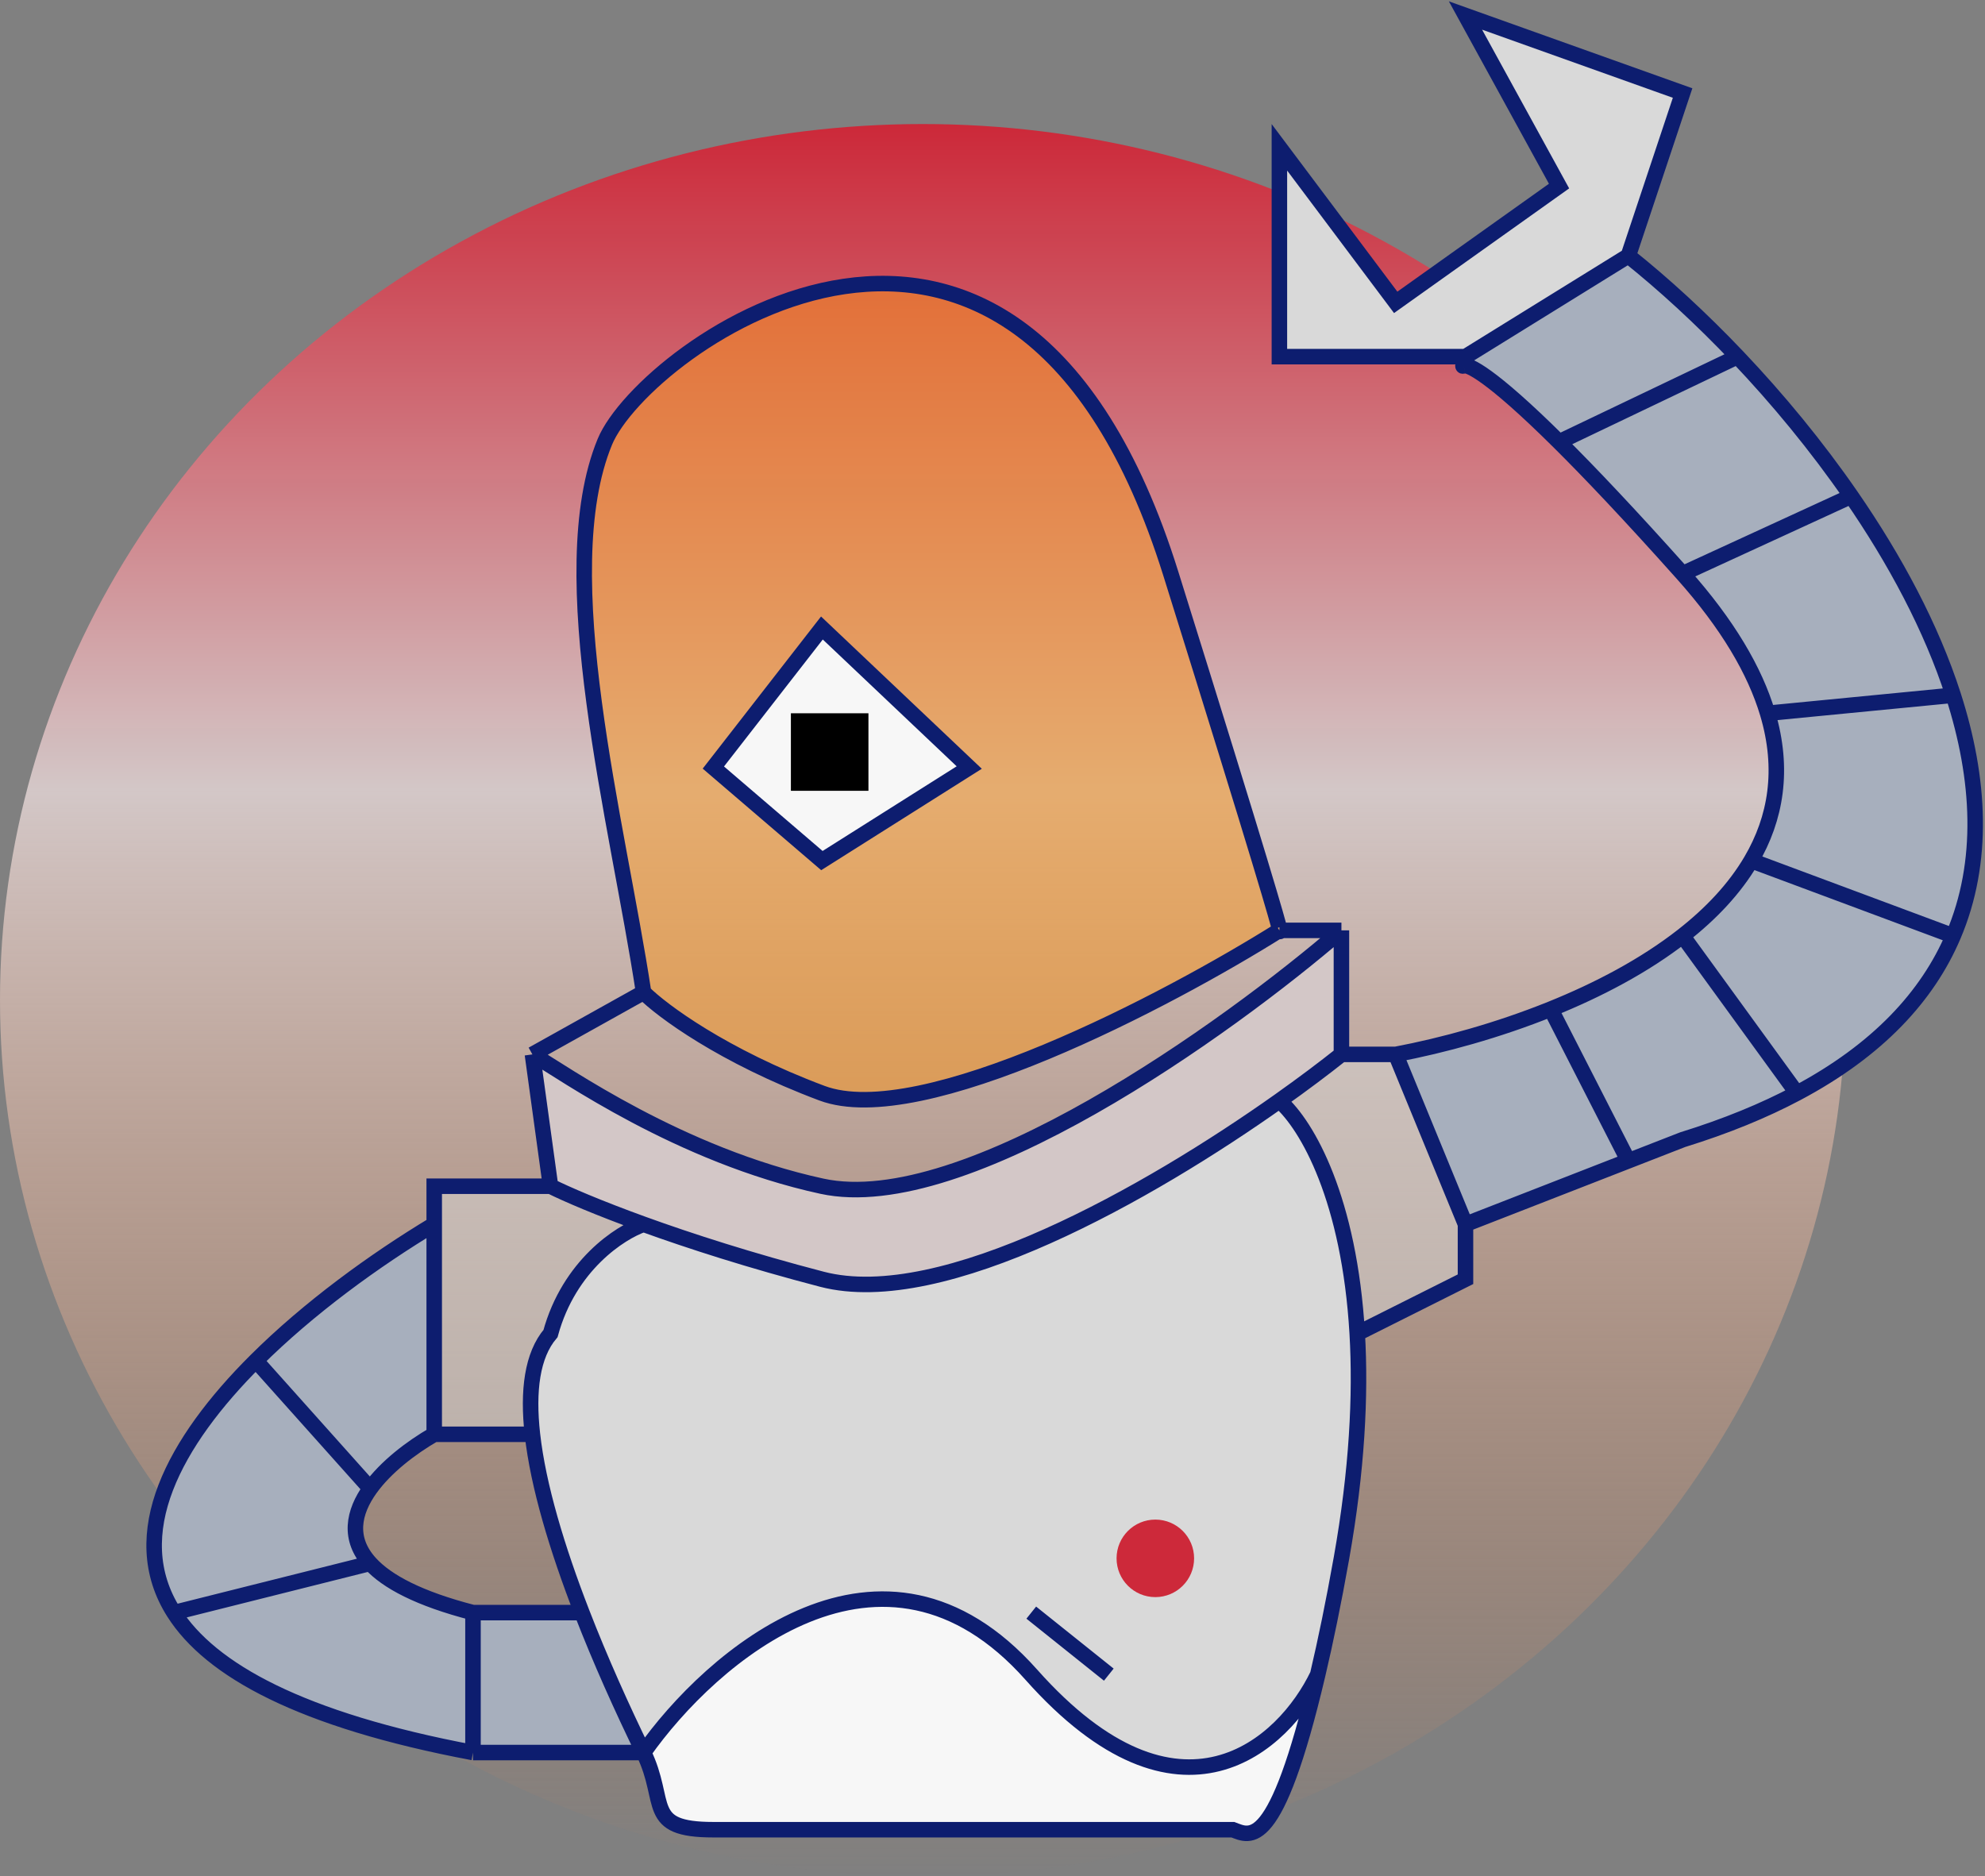<svg width="128" height="121" viewBox="0 0 128 121" fill="none" xmlns="http://www.w3.org/2000/svg">
<rect x="0" y="0" width="128" height="121" fill="#808080" stroke="none"/>
<ellipse cx="59.5" cy="64.5" rx="59.5" ry="56.5" fill="url(#paint0_linear_22_10)"/>
<path fill-rule="evenodd" clip-rule="evenodd" d="M39 28.5C35.5 37 39.833 53 41.5 64C42.667 65.167 46.6 68.1 53 70.5C59.4 72.9 75.333 64.5 82.5 60H82.53C82.429 59.508 81.474 56.117 75.5 37C65.5 5 41.5 22.429 39 28.5ZM46 49.5L53 40.5L62.5 49.5L53 55.5L46 49.5Z" fill="#F99219" fill-opacity="0.5"/>
<path d="M53 40.5L46 49.5L53 55.5L62.5 49.5L53 40.5Z" fill="#F7F7F7"/>
<path d="M82.5 70.992C74.136 76.916 60.786 84.531 53 82.5C48.374 81.293 44.481 80.036 41.5 78.957C40 79.471 36.7 81.6 35.5 86C34.313 87.394 34.019 89.69 34.332 92.5C34.703 95.827 35.925 99.875 37.524 104C38.707 107.053 40.097 110.147 41.5 113.023C45.833 106.849 56.9 97.2 66.5 108C76.1 118.8 82.813 112.5 84.97 108C85.48 105.836 85.993 103.349 86.5 100.5C87.513 94.804 87.751 89.991 87.519 86C87.018 77.379 84.323 72.589 82.5 70.992Z" fill="#D9D9D9"/>
<path d="M46 118H79.5C80.622 118.421 82.256 119.508 84.97 108C82.813 112.5 76.1 118.8 66.5 108C56.9 97.2 45.833 106.849 41.5 113.023C43.073 116.247 41.5 118 46 118Z" fill="#F7F7F7"/>
<path d="M86.5 68C85.373 68.896 84.019 69.916 82.5 70.992C84.323 72.589 87.018 77.379 87.519 86L94.5 82.5V78.957L90 68H86.5Z" fill="#D9D9D9" fill-opacity="0.5"/>
<path d="M41.5 78.957C38.552 77.89 36.494 76.997 35.5 76.5H28V78.957V92.5H34.332C34.019 89.69 34.313 87.394 35.5 86C36.7 81.6 40 79.471 41.5 78.957Z" fill="#D9D9D9" fill-opacity="0.5"/>
<path d="M86.5 60C79.167 66.333 62.2 78.5 53 76.5C43.8 74.5 36.332 69.167 34.332 68L35.5 76.5C36.494 76.997 38.552 77.89 41.5 78.957C44.481 80.036 48.374 81.293 53 82.5C60.786 84.531 74.136 76.916 82.5 70.992C84.019 69.916 85.373 68.896 86.5 68V60Z" fill="#D3C7C7"/>
<path d="M90 68L94.5 78.957L105 74.864L100 65.077C96.582 66.454 93.05 67.421 90 68Z" fill="#A7AFBD"/>
<path d="M105 74.864L108.5 73.5C111.31 72.63 113.756 71.623 115.871 70.5L108.5 60.356C106.047 62.273 103.07 63.841 100 65.077L105 74.864Z" fill="#A7AFBD"/>
<path d="M108.5 60.356L115.871 70.5C121.095 67.725 124.296 64.24 125.952 60.356L112.922 55.5C111.856 57.316 110.323 58.932 108.5 60.356Z" fill="#A7AFBD"/>
<path d="M112.922 55.5L125.952 60.356C127.982 55.593 127.688 50.229 125.952 44.837L113.981 46C115.065 49.628 114.515 52.786 112.922 55.5Z" fill="#A7AFBD"/>
<path d="M108.5 37C111.422 40.272 113.164 43.269 113.981 46L125.952 44.837C124.547 40.475 122.199 36.095 119.374 32L108.5 37Z" fill="#A7AFBD"/>
<path d="M108.5 37L119.374 32C117.149 28.774 114.628 25.724 112.04 23L100.533 28.5C102.512 30.464 105.106 33.198 108.5 37Z" fill="#A7AFBD"/>
<path d="M105 16.5L94.5 23C94.5 23.334 94.45 23.493 94.404 23.563C94.705 23.547 96.013 24.013 100.533 28.5L112.04 23C109.691 20.529 107.288 18.325 105 16.5Z" fill="#A7AFBD"/>
<path d="M94.5 23L105 16.5L108.5 6L94.5 1L100.533 12L90 19.5L82.5 9.5V23H94.5Z" fill="#D9D9D9"/>
<path d="M28 92.5V78.957C24.143 81.279 19.902 84.36 16.5 87.751L23.875 96C24.878 94.604 26.512 93.358 28 92.5Z" fill="#A7AFBD"/>
<path d="M23.875 96L16.5 87.751C11.255 92.978 8.002 98.942 11.217 104L23.875 100.822C22.434 99.243 22.775 97.531 23.875 96Z" fill="#A7AFBD"/>
<path d="M30.5 104C27.017 103.102 24.95 101.999 23.875 100.822L11.217 104C13.575 107.711 19.414 110.935 30.5 113.023V104Z" fill="#A7AFBD"/>
<path d="M30.5 113.023H41.5C40.097 110.147 38.707 107.053 37.524 104H30.5V113.023Z" fill="#A7AFBD"/>
<path d="M41.5 64C39.833 53 35.5 37 39 28.5C41.5 22.429 65.5 5 75.5 37C81.474 56.117 82.429 59.508 82.53 60M41.5 64C42.667 65.167 46.6 68.1 53 70.5C59.4 72.9 75.333 64.5 82.5 60M41.5 64L34.332 68M82.5 60H82.53M82.5 60C82.5 60 82.564 60.167 82.53 60M86.5 60C79.167 66.333 62.2 78.5 53 76.5C43.8 74.5 36.332 69.167 34.332 68M86.5 60V68M86.5 60H82.53M34.332 68L35.5 76.5M86.5 68C85.373 68.896 84.019 69.916 82.5 70.992M86.5 68H90M35.5 76.5C36.494 76.997 38.552 77.89 41.5 78.957M35.5 76.5H28V78.957M82.5 70.992C74.136 76.916 60.786 84.531 53 82.5C48.374 81.293 44.481 80.036 41.5 78.957M82.5 70.992C84.323 72.589 87.018 77.379 87.519 86M41.5 78.957C40 79.471 36.7 81.6 35.5 86C34.313 87.394 34.019 89.69 34.332 92.5M41.5 113.023C43.073 116.247 41.5 118 46 118H79.5C80.622 118.421 82.256 119.508 84.97 108M41.5 113.023C45.833 106.849 56.9 97.2 66.5 108C76.1 118.8 82.813 112.5 84.97 108M41.5 113.023H30.5M41.5 113.023C40.097 110.147 38.707 107.053 37.524 104M84.97 108C85.48 105.836 85.993 103.349 86.5 100.5C87.513 94.804 87.751 89.991 87.519 86M90 68L94.5 78.957M90 68C93.05 67.421 96.582 66.454 100 65.077M87.519 86L94.5 82.5V78.957M108.5 37C111.422 40.272 113.164 43.269 113.981 46M108.5 37L119.374 32M108.5 37C105.106 33.198 102.512 30.464 100.533 28.5M94.5 23L105 16.5M94.5 23H82.5V9.5L90 19.5L100.533 12L94.5 1L108.5 6L105 16.5M94.5 23C94.5 23.334 94.45 23.493 94.404 23.563M94.5 23C94.5 23.839 94.186 23.574 94.404 23.563M105 16.5C107.288 18.325 109.691 20.529 112.04 23M94.5 78.957L105 74.864M28 92.5H34.332M28 92.5V78.957M28 92.5C26.512 93.358 24.878 94.604 23.875 96M34.332 92.5C34.703 95.827 35.925 99.875 37.524 104M28 78.957C24.143 81.279 19.902 84.36 16.5 87.751M30.5 113.023C19.414 110.935 13.575 107.711 11.217 104M30.5 113.023V104M30.5 104H37.524M30.5 104C27.017 103.102 24.95 101.999 23.875 100.822M100 65.077L105 74.864M100 65.077C103.07 63.841 106.047 62.273 108.5 60.356M105 74.864L108.5 73.5C111.31 72.63 113.756 71.623 115.871 70.5M108.5 60.356L115.871 70.5M108.5 60.356C110.323 58.932 111.856 57.316 112.922 55.5M115.871 70.5C121.095 67.725 124.296 64.24 125.952 60.356M112.922 55.5L125.952 60.356M112.922 55.5C114.515 52.786 115.065 49.628 113.981 46M125.952 60.356C127.982 55.593 127.688 50.229 125.952 44.837M113.981 46L125.952 44.837M125.952 44.837C124.547 40.475 122.199 36.095 119.374 32M119.374 32C117.149 28.774 114.628 25.724 112.04 23M100.533 28.5L112.04 23M100.533 28.5C96.013 24.013 94.705 23.547 94.404 23.563M16.5 87.751L23.875 96M16.5 87.751C11.255 92.978 8.002 98.942 11.217 104M23.875 96C22.775 97.531 22.434 99.243 23.875 100.822M23.875 100.822L11.217 104M66.5 104L71.5 108M53 40.5L46 49.5L53 55.5L62.5 49.5L53 40.5Z" stroke="#0D1D6F"/>
<rect x="51" y="46" width="5" height="5" fill="black"/>
<circle cx="74.5" cy="100.5" r="2.5" fill="#CD2637" fill-opacity="0.979"/>
<defs>
<linearGradient id="paint0_linear_22_10" x1="59.5" y1="8" x2="59.5" y2="121" gradientUnits="userSpaceOnUse">
<stop stop-color="#CD2637" stop-opacity="0.979"/>
<stop offset="0.38" stop-color="#D3C7C7"/>
<stop offset="1" stop-color="#D98452" stop-opacity="0"/>
</linearGradient>
</defs>
</svg>
